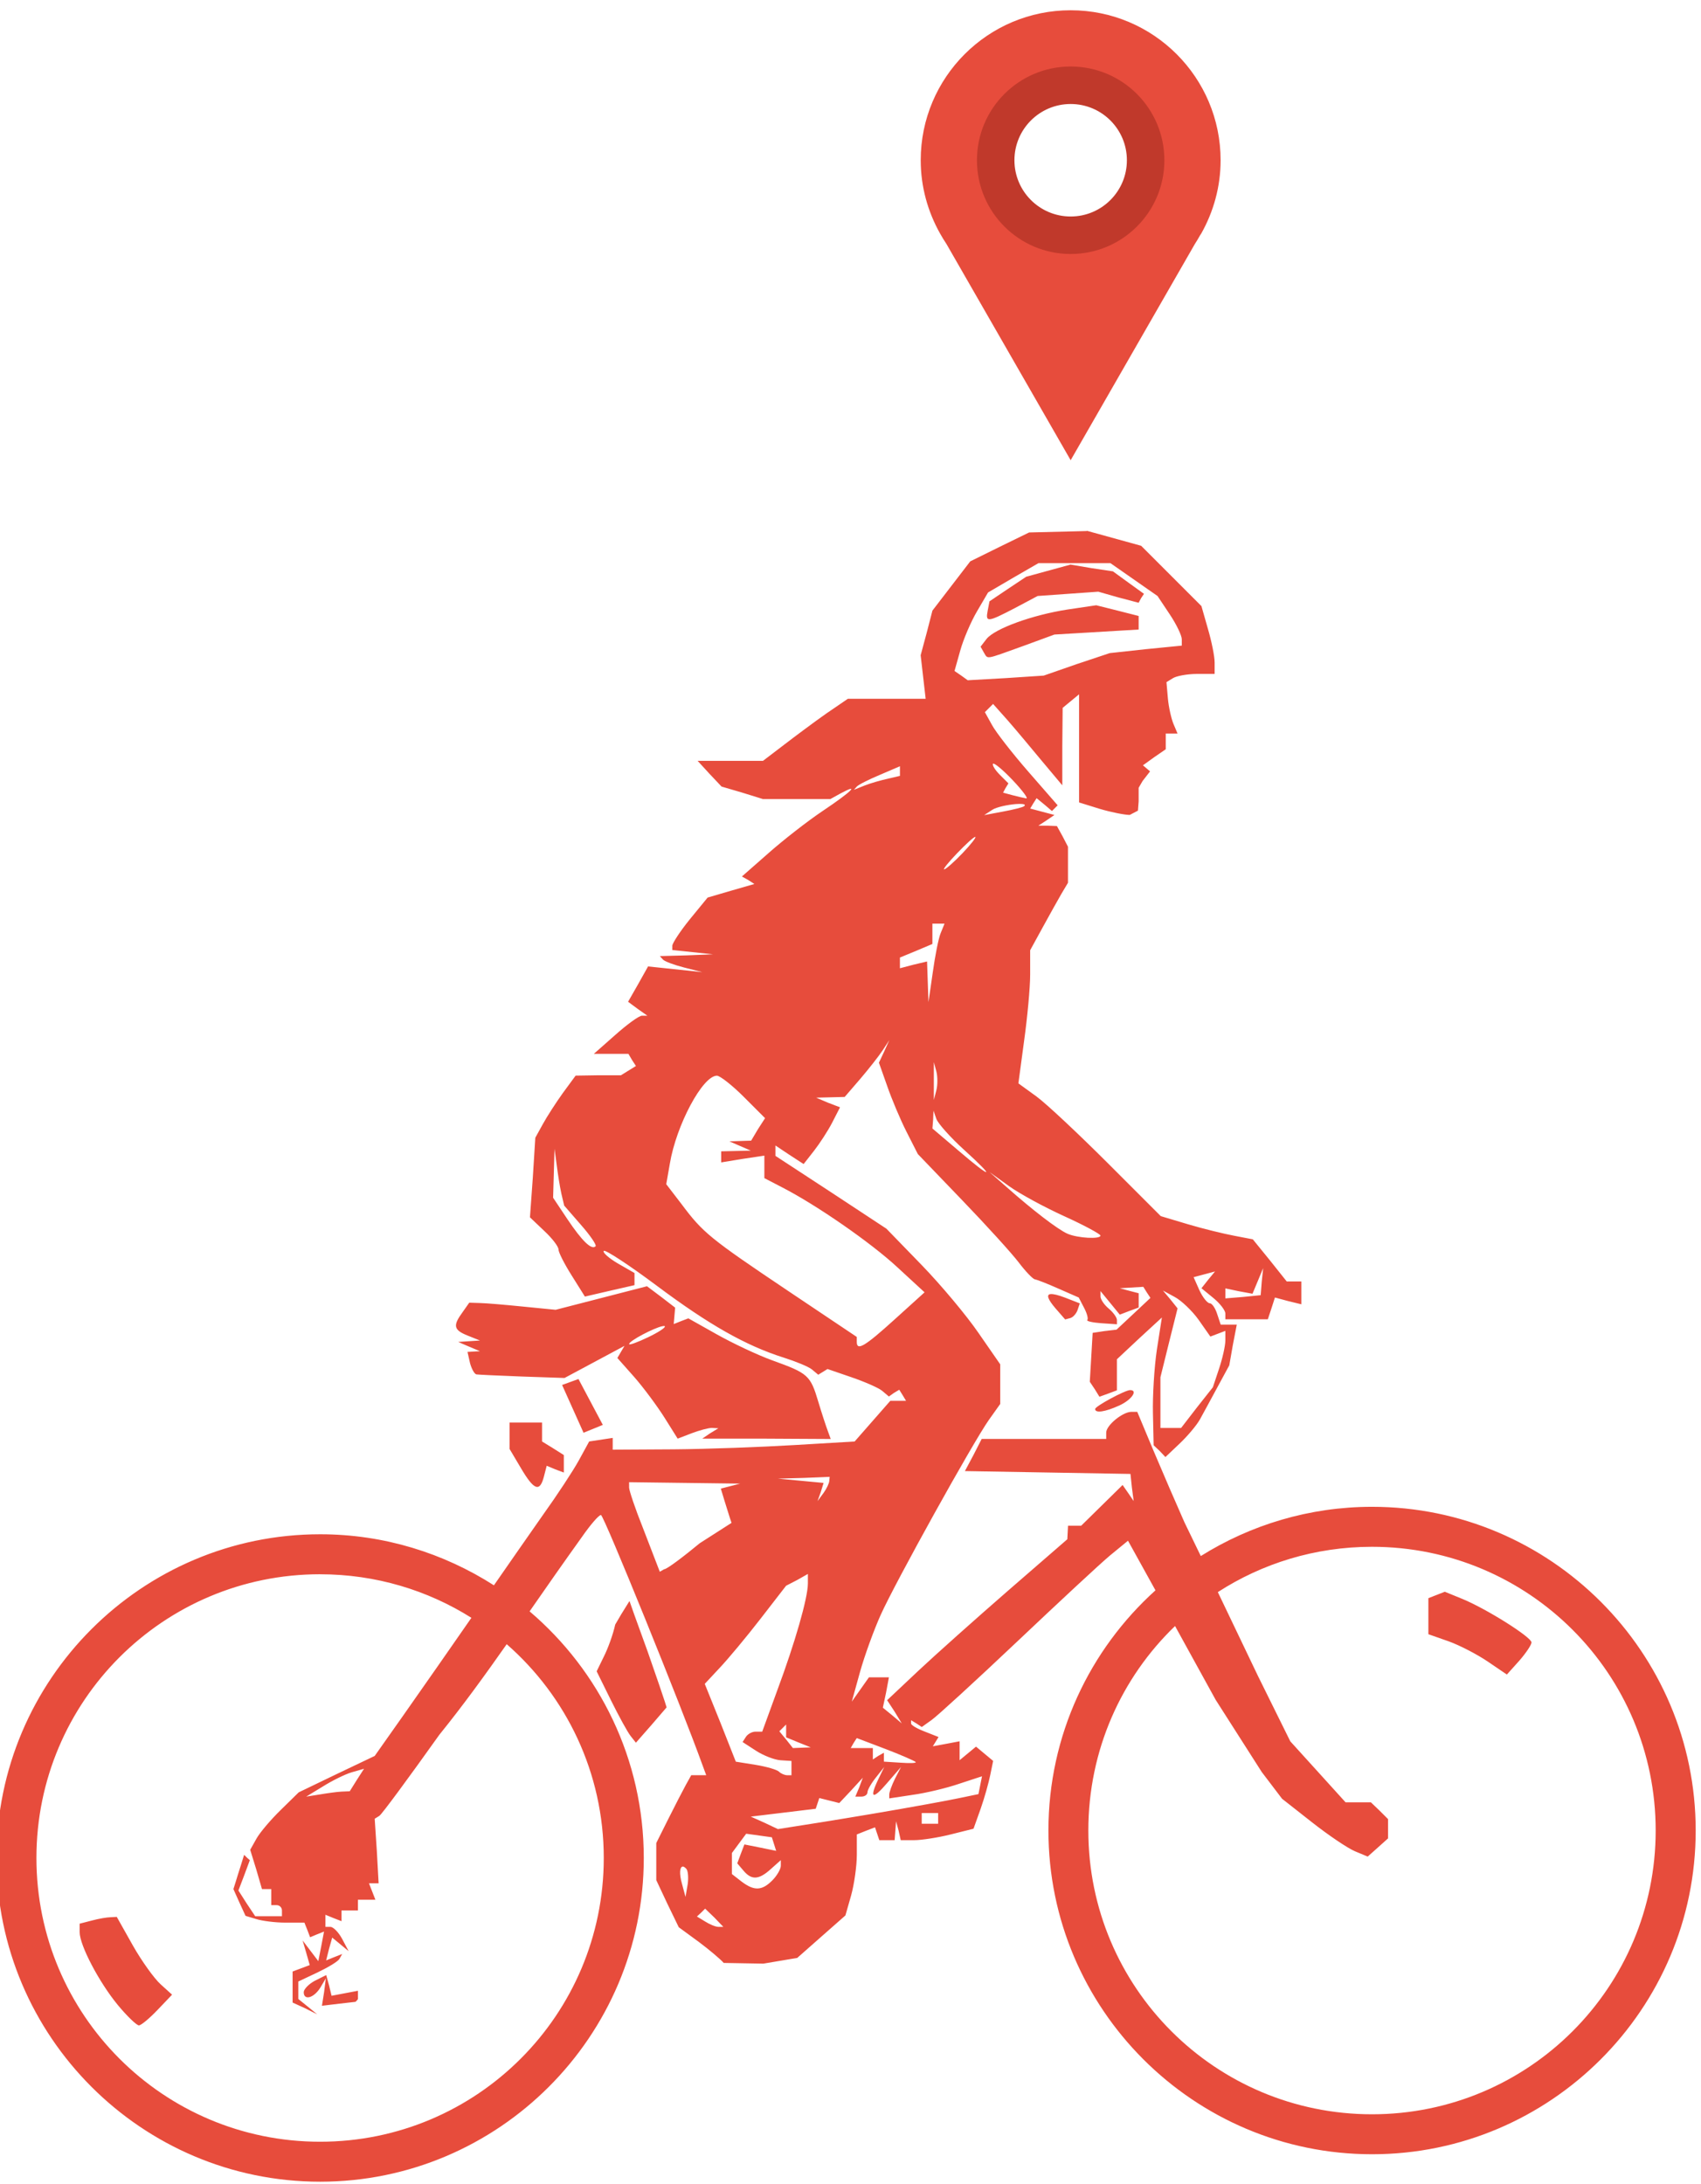 <?xml version="1.0" encoding="UTF-8" standalone="no"?>
<svg
   xmlns:dc="http://purl.org/dc/elements/1.1/"
   xmlns:cc="http://creativecommons.org/ns#"
   xmlns:rdf="http://www.w3.org/1999/02/22-rdf-syntax-ns#"
   xmlns:svg="http://www.w3.org/2000/svg"
   xmlns="http://www.w3.org/2000/svg"
   xmlns:sodipodi="http://sodipodi.sourceforge.net/DTD/sodipodi-0.dtd"
   xmlns:inkscape="http://www.inkscape.org/namespaces/inkscape"
   viewBox="0 0 65.251 83.753"
   id="svg2"
   version="1.1"
   inkscape:version="0.91 r13725"
   sodipodi:docname="cyclist.svg"
   width="65.251"
   height="83.753">
  <defs
     id="defs10" />
  <sodipodi:namedview
     pagecolor="#ffffff"
     bordercolor="#666666"
     borderopacity="1"
     objecttolerance="10"
     gridtolerance="10"
     guidetolerance="10"
     inkscape:pageopacity="0"
     inkscape:pageshadow="2"
     inkscape:window-width="1366"
     inkscape:window-height="705"
     id="namedview8"
     showgrid="false"
     fit-margin-top="0"
     fit-margin-left="0"
     fit-margin-right="0"
     fit-margin-bottom="0"
     inkscape:zoom="4.6184393"
     inkscape:cx="70.697764"
     inkscape:cy="29.82275"
     inkscape:window-x="-8"
     inkscape:window-y="-8"
     inkscape:window-maximized="1"
     inkscape:current-layer="svg2" />
  <g
     id="g4185"
     transform="translate(-4.11,-0.567)">
    <g
       style="fill:#e74c3c;fill-opacity:1"
       id="g4"
       transform="matrix(0.438,0,0,0.438,-120.063,8.363)">
      <path
         style="fill:#e74c3c;fill-opacity:1"
         inkscape:connector-curvature="0"
         id="path6"
         d="m 378.692,28.698 -2.531,0.062 -2.531,0.062 -2.562,1.25 -2.594,1.281 -1.656,2.156 -1.656,2.156 -0.5,1.938 -0.531,1.969 0.219,1.906 0.219,1.906 -3.406,0 -3.406,0 -1.875,1.281 c -1.027,0.72 -2.701,1.968 -3.719,2.75 l -1.844,1.406 -2.875,0 -2.844,0 1.031,1.125 1.062,1.125 1.812,0.531 1.812,0.562 2.969,0 2.938,0 0.906,-0.5 c 1.744,-0.934 0.922,-0.131 -1.562,1.531 -1.371,0.917 -3.522,2.602 -4.781,3.719 l -2.312,2.031 0.562,0.312 0.531,0.344 -2.062,0.594 -2.031,0.594 -1.562,1.906 c -0.849,1.048 -1.531,2.095 -1.531,2.312 l 0,0.375 1.781,0.188 1.781,0.188 -2.344,0.094 -2.312,0.062 0.281,0.312 c 0.161,0.161 0.982,0.467 1.844,0.688 l 1.594,0.406 -2.375,-0.25 -2.375,-0.25 -0.875,1.562 -0.875,1.531 0.844,0.625 0.844,0.594 -0.469,0 c -0.264,-1e-5 -1.317,0.774 -2.344,1.688 l -1.875,1.656 1.5,0 1.531,0 0.312,0.531 0.344,0.531 -0.656,0.406 -0.656,0.406 -2,0 -1.969,0.031 -1.125,1.531 c -0.605,0.845 -1.391,2.062 -1.75,2.719 l -0.656,1.188 -0.219,3.5 -0.25,3.469 1.25,1.188 c 0.689,0.639 1.25,1.369 1.25,1.625 -1e-5,0.256 0.52,1.274 1.156,2.281 l 1.156,1.844 2.156,-0.5 2.188,-0.5 0,-0.531 0,-0.531 -1.469,-0.844 c -0.802,-0.473 -1.345,-0.967 -1.219,-1.094 0.127,-0.127 2.219,1.241 4.656,3.062 4.55,3.399 7.759,5.225 11.094,6.281 1.045,0.331 2.154,0.782 2.469,1.031 l 0.562,0.469 0.406,-0.25 0.406,-0.25 2.094,0.719 c 1.156,0.398 2.37,0.924 2.688,1.188 l 0.594,0.5 0.438,-0.312 0.469,-0.281 0.312,0.5 0.281,0.469 -0.688,0 -0.688,0 -1.562,1.781 -1.562,1.781 -5.25,0.312 c -2.889,0.174 -7.656,0.353 -10.594,0.375 l -5.344,0.031 0,-0.5 0,-0.531 -1.031,0.156 -1.031,0.156 -0.906,1.656 c -0.502,0.914 -1.908,3.052 -3.125,4.75 -1.504,2.147 -2.902,4.156 -4.312,6.188 -4.401,-2.814 -9.62,-4.469 -15.219,-4.469 -15.626,0 -28.344,12.718 -28.344,28.344 0,15.626 12.718,28.344 28.344,28.344 15.626,0 28.344,-12.718 28.344,-28.344 -2e-5,-8.64 -3.882,-16.39 -10,-21.594 1.478,-2.133 2.984,-4.282 4.594,-6.531 0.735,-1.059 1.477,-1.916 1.656,-1.906 0.248,0.014 7.051,16.774 8.906,21.938 l 0.312,0.844 -0.656,0 -0.656,0 -0.469,0.844 c -0.258,0.469 -0.949,1.806 -1.531,2.969 l -1.062,2.125 0,1.625 0,1.625 0.969,2.062 1,2.062 1.75,1.281 c 0.953,0.711 1.926,1.541 2.188,1.844 l 3.469,0.062 2.969,-0.5 2.125,-1.875 2.094,-1.844 0.5,-1.75 c 0.268,-0.964 0.499,-2.575 0.5,-3.562 l 0,-1.781 0.781,-0.312 0.812,-0.312 0.188,0.562 0.188,0.562 0.688,0 0.656,0 0.062,-0.844 0.062,-0.812 0.219,0.812 0.188,0.844 1.188,0 c 0.649,0 2.086,-0.223 3.188,-0.5 l 2,-0.5 0.625,-1.75 c 0.339,-0.963 0.71,-2.301 0.844,-2.969 l 0.25,-1.219 -0.75,-0.625 -0.75,-0.625 -0.719,0.594 -0.719,0.594 0,-0.844 0,-0.812 -1.156,0.219 -1.188,0.219 0.25,-0.406 0.25,-0.406 -1.188,-0.469 c -0.669,-0.254 -1.219,-0.566 -1.219,-0.719 l 0,-0.281 0.469,0.281 0.469,0.312 0.875,-0.625 c 0.486,-0.342 3.872,-3.442 7.5,-6.875 3.628,-3.433 7.274,-6.826 8.125,-7.531 l 1.562,-1.281 2.406,4.344 c -5.755,5.192 -9.375,12.69 -9.375,21.031 2e-5,15.626 12.718,28.344 28.344,28.344 15.626,0 28.344,-12.718 28.344,-28.344 0,-15.626 -12.718,-28.344 -28.344,-28.344 -5.502,0 -10.647,1.587 -15,4.312 l -1.438,-2.969 c -0.679,-1.524 -1.888,-4.325 -2.688,-6.219 l -1.438,-3.438 -0.531,0 c -0.778,0.022 -2.188,1.188 -2.188,1.812 l 0,0.562 -5.469,0 -5.438,0 -0.719,1.406 -0.75,1.406 7.25,0.125 7.25,0.125 0.125,1.188 0.156,1.188 -0.469,-0.688 -0.5,-0.719 -1.812,1.781 -1.812,1.781 -0.562,0 -0.594,0 -0.031,0.594 -0.031,0.594 -5.188,4.5 c -2.852,2.481 -6.39,5.637 -7.875,7.031 l -2.719,2.562 0.656,1 0.625,1.031 -0.812,-0.688 -0.844,-0.688 0.281,-1.312 0.25,-1.344 -0.875,0 -0.875,0 -0.75,1.062 -0.75,1.062 0.719,-2.594 c 0.401,-1.436 1.22,-3.683 1.812,-5 1.287,-2.858 8.059,-15.06 9.469,-17.062 l 1,-1.406 0,-1.719 0,-1.75 -1.906,-2.75 c -1.039,-1.517 -3.271,-4.184 -4.969,-5.938 l -3.094,-3.188 -4.844,-3.188 -4.875,-3.188 0,-0.438 0,-0.469 1.219,0.812 1.25,0.812 0.906,-1.156 c 0.495,-0.636 1.216,-1.737 1.594,-2.469 l 0.688,-1.344 -1.062,-0.406 -1.031,-0.438 1.25,-0.031 1.25,-0.031 1.375,-1.594 c 0.745,-0.874 1.606,-1.971 1.938,-2.469 l 0.594,-0.906 -0.438,0.969 -0.469,1 0.719,2.031 c 0.384,1.114 1.137,2.914 1.688,4 l 1,1.969 3.875,4.031 c 2.138,2.22 4.377,4.685 4.969,5.469 0.592,0.783 1.234,1.445 1.406,1.469 0.172,0.024 1.093,0.38 2.062,0.812 l 1.781,0.781 0.469,0.906 c 0.261,0.488 0.38,0.963 0.281,1.062 -0.099,0.1 0.458,0.226 1.219,0.281 l 1.375,0.094 0,-0.375 c 1e-5,-0.219 -0.327,-0.675 -0.719,-1 -0.392,-0.325 -0.719,-0.804 -0.719,-1.062 l 0,-0.469 0.844,1.031 0.844,1.031 0.812,-0.312 0.844,-0.312 0,-0.625 0,-0.625 -0.844,-0.219 -0.812,-0.219 1.031,-0.062 1.031,-0.062 0.312,0.5 0.312,0.469 -1.5,1.406 -1.469,1.375 -1.062,0.125 -1.031,0.156 -0.125,2.156 -0.125,2.125 0.438,0.656 0.406,0.656 0.781,-0.281 0.75,-0.281 0,-1.375 0,-1.344 1.969,-1.844 1.969,-1.812 -0.438,2.812 c -0.231,1.545 -0.381,4.068 -0.344,5.594 l 0.062,2.781 0.531,0.5 0.5,0.531 1.219,-1.156 c 0.67,-0.63 1.5,-1.596 1.812,-2.156 0.313,-0.56 1.01,-1.861 1.562,-2.875 l 1,-1.844 0.312,-1.781 0.344,-1.781 -0.719,0 -0.688,0 -0.312,-0.938 c -0.166,-0.522 -0.455,-0.938 -0.656,-0.938 -0.202,1e-5 -0.621,-0.529 -0.906,-1.156 l -0.5,-1.125 0.938,-0.25 0.938,-0.25 -0.594,0.719 -0.594,0.75 1.031,0.844 c 0.579,0.469 1.063,1.09 1.062,1.375 l 0,0.5 1.875,0 1.844,0 0.312,-0.938 0.312,-0.969 1.156,0.312 1.156,0.281 0,-1 0,-1 -0.656,0 -0.625,0 -1.469,-1.844 -1.5,-1.844 -1.625,-0.312 c -0.907,-0.17 -2.719,-0.61 -4.031,-1 l -2.406,-0.719 -4.656,-4.656 c -2.56,-2.555 -5.347,-5.173 -6.219,-5.812 l -1.594,-1.156 0.5,-3.719 c 0.284,-2.042 0.531,-4.646 0.531,-5.812 l 0,-2.125 1.062,-1.938 c 0.588,-1.07 1.334,-2.417 1.656,-2.969 l 0.594,-1 0,-1.562 0,-1.594 -0.469,-0.906 -0.5,-0.906 -0.812,-0.031 -0.812,0 0.719,-0.469 0.688,-0.469 -1.062,-0.281 -1.062,-0.281 0.281,-0.469 0.281,-0.438 0.688,0.562 0.656,0.562 0.25,-0.25 0.25,-0.25 -2.562,-2.938 c -1.422,-1.631 -2.856,-3.474 -3.188,-4.094 l -0.625,-1.125 0.375,-0.375 0.344,-0.344 1.281,1.438 c 0.697,0.794 2.032,2.398 3,3.562 l 1.781,2.125 0,-3.406 0.031,-3.375 0.719,-0.594 0.719,-0.594 0,4.75 0,4.719 1.812,0.562 c 1.01,0.302 2.198,0.531 2.625,0.531 l 0.719,-0.375 0.062,-0.812 0,-1.188 0.344,-0.594 0.656,-0.844 -0.625,-0.531 1,-0.719 1,-0.688 0,-0.688 0,-0.688 0.531,0 0.5,0 -0.344,-0.812 c -0.196,-0.457 -0.428,-1.469 -0.5,-2.25 l -0.125,-1.438 0.562,-0.344 c 0.305,-0.194 1.245,-0.371 2.094,-0.375 l 1.562,0 0,-1 c 10e-6,-0.557 -0.278,-1.894 -0.594,-2.969 l -0.562,-1.969 -2.625,-2.625 -2.656,-2.656 -2.375,-0.656 -2.375,-0.656 z m -4.25,2.812 3.156,0 3.156,0 2.062,1.438 2.062,1.438 1.062,1.594 c 0.591,0.878 1.062,1.87 1.062,2.188 l 0,0.562 -3.156,0.312 -3.156,0.344 -2.906,0.969 -2.875,1 -3.312,0.219 -3.344,0.188 -0.562,-0.406 -0.594,-0.406 0.5,-1.781 c 0.27,-0.979 0.932,-2.528 1.469,-3.438 l 0.969,-1.656 2.188,-1.281 2.219,-1.281 z m 2.812,0.125 -1.938,0.531 -1.938,0.531 -1.594,1.062 -1.625,1.094 -0.156,0.812 c -0.201,1.042 -0.037,1.038 2.375,-0.219 l 2,-1.062 2.656,-0.188 2.656,-0.188 1.75,0.5 1.781,0.469 0.219,-0.406 0.25,-0.375 -1.344,-0.969 -1.375,-1 -1.875,-0.281 -1.844,-0.312 z m 2.25,3.562 -2.531,0.375 c -3.066,0.479 -6.306,1.651 -7.062,2.562 l -0.531,0.688 0.281,0.5 c 0.381,0.617 0.053,0.661 3.375,-0.531 l 2.812,-1.031 3.688,-0.219 3.688,-0.219 0,-0.594 0,-0.594 -1.844,-0.469 -1.875,-0.469 z m -9.031,13.875 c 0.1,-0.1 0.867,0.542 1.719,1.438 0.852,0.896 1.39,1.624 1.188,1.594 -0.203,-0.03 -0.759,-0.161 -1.219,-0.281 l -0.812,-0.219 0.219,-0.406 0.25,-0.406 -0.75,-0.75 c -0.425,-0.425 -0.693,-0.869 -0.594,-0.969 z m -8.156,0.219 0,0.438 0,0.406 -1.062,0.25 c -0.588,0.127 -1.509,0.388 -2.031,0.594 l -0.938,0.375 0.25,-0.281 c 0.144,-0.164 1.065,-0.628 2.031,-1.031 l 1.75,-0.75 z m 10.156,3.312 c 0.238,-0.019 0.45,-0.017 0.594,0 0.191,0.023 0.243,0.087 0.125,0.188 -0.109,0.093 -0.93,0.301 -1.844,0.469 l -1.656,0.312 0.719,-0.469 c 0.362,-0.237 1.348,-0.443 2.062,-0.5 z m -3.562,2.875 c 0.131,-1e-5 -0.374,0.654 -1.125,1.438 -0.751,0.783 -1.463,1.406 -1.594,1.406 -0.131,0 0.374,-0.623 1.125,-1.406 0.751,-0.783 1.463,-1.437 1.594,-1.438 z m -3.75,7.594 0.531,0 0.531,0 -0.344,0.844 c -0.188,0.457 -0.49,2.001 -0.688,3.438 l -0.375,2.594 -0.062,-1.781 -0.062,-1.781 -1.188,0.281 -1.188,0.312 0,-0.469 0,-0.469 1.438,-0.594 1.406,-0.594 0,-0.875 0,-0.906 z m 0.125,12.125 0.219,0.812 c 0.119,0.457 0.119,1.199 0,1.656 l -0.219,0.844 0,-1.656 0,-1.656 z m -19,1.188 c 0.261,-1e-5 1.317,0.817 2.344,1.844 l 1.875,1.875 -0.625,0.969 -0.594,1 -0.969,0.031 -0.938,0.031 0.938,0.406 0.938,0.406 -1.281,0.031 -1.312,0.031 0,0.5 0,0.469 1.906,-0.312 1.875,-0.281 0,0.969 0,1 1.562,0.812 c 3.007,1.543 7.77,4.841 10.094,7 l 2.375,2.188 -2.625,2.375 c -2.585,2.342 -3.313,2.793 -3.312,1.969 l 0,-0.438 -6.062,-4.062 c -6.819,-4.574 -7.422,-5.076 -9.281,-7.562 l -1.344,-1.75 0.312,-1.781 c 0.56,-3.383 2.873,-7.719 4.125,-7.719 z m 18.969,3.062 0.25,0.719 c 0.137,0.392 1.224,1.619 2.438,2.719 2.822,2.558 2.464,2.601 -0.5,0.062 l -2.281,-1.938 0.062,-0.781 0.031,-0.781 z m -33.188,3.344 0.188,1.406 c 0.098,0.783 0.278,1.917 0.406,2.5 l 0.25,1.062 1.469,1.688 c 0.814,0.928 1.389,1.767 1.281,1.875 -0.351,0.351 -1.175,-0.449 -2.469,-2.375 l -1.25,-1.875 0.062,-2.156 0.062,-2.125 z m 38.094,2.031 1.688,1.219 c 0.932,0.671 3.13,1.865 4.875,2.656 1.745,0.791 3.156,1.56 3.156,1.688 10e-6,0.334 -1.99,0.225 -2.875,-0.156 -0.858,-0.37 -3.098,-2.099 -5.312,-4.062 l -1.531,-1.344 z m 23.969,8.406 -0.125,1.188 -0.094,1.188 -1.562,0.156 -1.531,0.125 0,-0.438 0,-0.438 1.188,0.25 1.188,0.219 0.469,-1.125 0.469,-1.125 z m -53.969,1.594 -4,1.031 -4,1.031 -2.844,-0.281 c -1.567,-0.158 -3.264,-0.304 -3.781,-0.312 l -0.938,-0.031 -0.594,0.844 c -0.848,1.16 -0.785,1.54 0.438,2.031 l 1.094,0.438 -0.969,0.062 -0.938,0.062 0.938,0.406 0.969,0.406 -0.562,0.031 -0.531,0.031 0.219,0.969 c 0.137,0.522 0.397,0.975 0.562,1 0.165,0.025 1.988,0.112 4.031,0.188 l 3.688,0.125 2.625,-1.406 2.625,-1.406 -0.312,0.531 -0.312,0.531 1.469,1.656 c 0.812,0.925 2.013,2.543 2.656,3.562 l 1.156,1.844 1.219,-0.469 c 0.671,-0.255 1.472,-0.473 1.781,-0.469 l 0.562,0.031 -0.719,0.438 -0.688,0.469 5.625,0 5.625,0.031 -0.25,-0.688 c -0.14,-0.365 -0.522,-1.519 -0.844,-2.594 -0.687,-2.293 -0.882,-2.471 -4,-3.594 -1.306,-0.47 -3.495,-1.507 -4.875,-2.281 l -2.5,-1.406 -0.656,0.25 -0.625,0.25 0.062,-0.719 0.062,-0.719 -1.219,-0.938 -1.25,-0.938 z m 45.188,0.375 1.031,0.562 c 0.569,0.303 1.524,1.199 2.094,2 l 1.031,1.469 0.656,-0.25 0.656,-0.25 0,0.844 c 10e-6,0.475 -0.261,1.612 -0.562,2.5 l -0.531,1.594 -1.406,1.781 -1.375,1.781 -0.906,0 -0.906,0 0,-2.219 0,-2.219 0.75,-3.031 0.75,-3 -0.625,-0.781 -0.656,-0.781 z m -9.844,0.312 c -0.388,0.042 -0.234,0.465 0.438,1.25 l 0.844,0.969 0.469,-0.125 c 0.25,-0.084 0.522,-0.41 0.625,-0.719 l 0.188,-0.562 -1.281,-0.5 c -0.62,-0.236 -1.048,-0.338 -1.281,-0.312 z m -34,2.812 c 0.1,-0.019 0.192,-0.027 0.219,0 0.103,0.103 -0.558,0.534 -1.469,0.969 -0.911,0.434 -1.656,0.713 -1.656,0.594 10e-6,-0.284 2.204,-1.428 2.906,-1.562 z m -8.776,5.145 1.878,4.183 1.688,-0.688 -2.133,-4.016 -1.432,0.52 z m 49.745,0.449 c -0.439,0 -3.062,1.416 -3.062,1.656 10e-6,0.382 0.859,0.264 2.125,-0.312 1.063,-0.484 1.66,-1.344 0.938,-1.344 z m -54.344,2.844 0,1.156 0,1.156 1,1.688 c 1.133,1.92 1.642,2.118 2,0.75 l 0.25,-0.969 0.75,0.312 0.75,0.281 0,-0.75 0,-0.781 -0.938,-0.594 -0.969,-0.594 0,-0.812 0,-0.844 -1.406,0 -1.438,0 z m 28.031,4.75 -0.031,0.344 c -0.004,0.196 -0.218,0.671 -0.5,1.062 l -0.531,0.719 0.281,-0.781 0.25,-0.812 -2,-0.188 -2,-0.188 2.281,-0.062 2.25,-0.094 z m -17.562,0.469 4.844,0.062 4.875,0.062 -0.844,0.219 -0.844,0.219 0.312,1.031 0.469,1.5 0.156,0.469 -2.781,1.781 c -1.303,1.074 -2.862,2.281 -3.125,2.281 l -0.375,0.219 -1.469,-3.812 c -0.681,-1.7 -1.219,-3.304 -1.219,-3.562 l 0,-0.469 z m 65.062,5.656 c 13.732,1e-5 24.844,11.112 24.844,24.844 0,13.732 -11.112,24.844 -24.844,24.844 -13.732,0 -24.844,-11.112 -24.844,-24.844 10e-6,-7.038 2.9,-13.388 7.594,-17.906 l 3.562,6.469 4.031,6.312 1.781,2.344 2.625,2.062 c 1.436,1.131 3.126,2.269 3.75,2.531 l 1.125,0.469 0.875,-0.781 0.906,-0.812 0,-0.844 0,-0.844 -0.75,-0.75 -0.75,-0.719 -1.094,0 -1.125,0 -2.406,-2.656 -2.438,-2.688 -2.844,-5.75 -3.5,-7.312 c 3.882,-2.511 8.528,-3.969 13.5,-3.969 z m -49.406,2.375 0,0.844 c -0.009,1.288 -1.133,5.185 -2.656,9.281 l -1.344,3.688 -0.594,0 c -0.317,0 -0.689,0.219 -0.844,0.469 l -0.281,0.438 1.156,0.75 c 0.637,0.418 1.61,0.803 2.156,0.844 l 0.969,0.062 0,0.625 0,0.625 -0.375,0 c -0.218,0 -0.548,-0.141 -0.719,-0.312 -0.171,-0.171 -1.079,-0.439 -2.031,-0.594 l -1.75,-0.281 -1.344,-3.406 -1.375,-3.406 1.312,-1.406 c 0.718,-0.759 2.322,-2.679 3.562,-4.281 l 2.25,-2.906 0.969,-0.5 0.938,-0.531 z m -42.719,0.031 c 4.867,0 9.42,1.399 13.25,3.812 -1.94,2.794 -3.887,5.59 -6,8.594 l -2.469,3.5 -3.344,1.594 -3.312,1.594 -1.562,1.531 c -0.861,0.838 -1.814,1.953 -2.125,2.5 l -0.562,1 0.531,1.719 0.5,1.719 0.406,0 0.406,0 0,0.688 0,0.719 0.469,0 c 0.261,0 0.469,0.208 0.469,0.469 l 0,0.5 -1.188,0 -1.156,0 -0.75,-1.125 -0.719,-1.125 0.5,-1.312 0.5,-1.344 -0.25,-0.219 -0.25,-0.25 -0.281,0.906 c -0.162,0.494 -0.37,1.17 -0.469,1.5 l -0.188,0.594 0.531,1.188 0.531,1.156 0.938,0.281 c 0.51,0.162 1.657,0.312 2.562,0.312 l 1.656,0 0.25,0.625 0.25,0.656 0.594,-0.25 0.625,-0.25 -0.25,1.312 -0.25,1.281 -0.688,-0.906 -0.688,-0.906 0.312,1.062 0.312,1.094 -0.75,0.281 -0.75,0.281 0,1.344 0,1.375 1.094,0.5 1.062,0.531 -0.844,-0.688 -0.812,-0.656 0,-0.75 0,-0.781 1.656,-0.781 c 0.918,-0.436 1.798,-0.961 1.938,-1.188 l 0.25,-0.438 -0.719,0.281 -0.688,0.281 0.25,-1 0.281,-1 0.719,0.594 0.719,0.594 -0.562,-1.062 c -0.313,-0.588 -0.779,-1.062 -1.031,-1.062 l -0.438,0 0,-0.531 0,-0.531 0.688,0.281 0.719,0.281 0,-0.469 0,-0.469 0.719,0 0.719,0 0,-0.469 0,-0.469 0.75,0 0.781,0 -0.281,-0.719 -0.281,-0.719 0.438,0 0.406,0 -0.156,-2.812 -0.188,-2.844 0.406,-0.25 c 0.212,-0.131 2.565,-3.323 5.25,-7.094 2.148,-2.659 4.04,-5.285 5.906,-7.938 5.21,4.552 8.5,11.249 8.5,18.719 -3e-5,13.732 -11.112,24.844 -24.844,24.844 -13.732,0 -24.844,-11.112 -24.844,-24.844 0,-13.732 11.112,-24.844 24.844,-24.844 z m 98.5,1.531 -0.719,0.281 -0.719,0.281 0,1.562 0,1.594 1.781,0.625 c 0.979,0.352 2.523,1.158 3.438,1.781 l 1.656,1.125 1.094,-1.219 c 0.588,-0.675 1.062,-1.386 1.062,-1.594 0,-0.46 -3.95,-2.946 -6.062,-3.812 l -1.531,-0.625 z m -71.406,0.812 -0.719,1.156 -0.531,0.906 c -0.183,0.849 -0.642,2.111 -1,2.812 l -0.625,1.281 1.25,2.531 c 0.687,1.388 1.455,2.79 1.719,3.125 l 0.469,0.594 1.344,-1.531 1.344,-1.562 -0.156,-0.5 c -0.078,-0.261 -0.744,-2.22 -1.5,-4.375 l -1.188,-3.281 -0.406,-1.156 z m 13.719,10.812 0,0.562 0,0.562 1.062,0.438 1.094,0.438 -0.781,0.031 -0.781,0.031 -0.594,-0.75 -0.594,-0.719 0.281,-0.281 0.312,-0.312 z m 6.188,1.188 2.469,0.938 c 1.371,0.52 2.586,1.056 2.688,1.156 0.101,0.1 -0.494,0.12 -1.312,0.062 l -1.469,-0.094 0,-0.406 0,-0.375 -0.5,0.281 -0.469,0.312 0,-0.5 0,-0.5 -0.969,0 -0.969,0 0.25,-0.438 0.281,-0.438 z m 2.406,2.531 -0.5,1.031 c -0.837,1.732 -0.529,1.877 0.75,0.375 l 1.219,-1.406 -0.531,1.031 c -0.284,0.57 -0.5,1.192 -0.5,1.375 l 0,0.344 2.062,-0.312 c 1.145,-0.157 2.973,-0.594 4.062,-0.969 l 2,-0.656 -0.156,0.781 -0.156,0.781 -1.656,0.344 c -0.911,0.197 -4.329,0.824 -7.594,1.375 -3.264,0.551 -6.472,1.062 -7.125,1.156 l -1.188,0.188 -1.188,-0.562 -1.188,-0.531 2.844,-0.344 2.844,-0.344 0.156,-0.469 0.156,-0.469 0.875,0.219 0.875,0.219 1.031,-1.094 1.031,-1.125 -0.312,0.844 -0.344,0.812 0.531,0 c 0.289,0 0.531,-0.164 0.531,-0.375 10e-6,-0.211 0.344,-0.806 0.75,-1.312 l 0.719,-0.906 z m -45.562,0.156 -0.625,0.969 -0.625,1 -0.719,0.031 c -0.394,0.019 -1.253,0.138 -1.906,0.25 l -1.188,0.188 1.438,-0.875 c 0.783,-0.494 1.927,-1.068 2.531,-1.25 l 1.094,-0.312 z m 48.844,3.875 0.719,0 0.719,0 0,0.469 0,0.469 -0.719,0 -0.719,0 0,-0.469 0,-0.469 z m -15.375,1.812 1.125,0.156 1.125,0.156 0.188,0.594 0.188,0.594 -1.375,-0.281 -1.406,-0.281 -0.312,0.812 -0.312,0.844 0.531,0.625 c 0.712,0.858 1.349,0.832 2.406,-0.125 l 0.875,-0.781 0,0.5 c 10e-6,0.283 -0.34,0.871 -0.75,1.281 -0.901,0.901 -1.584,0.931 -2.688,0.094 l -0.844,-0.656 0,-0.906 0,-0.938 0.625,-0.844 0.625,-0.844 z m -5.562,2.875 c 0.086,-0.009 0.183,0.058 0.312,0.188 0.152,0.152 0.217,0.765 0.125,1.375 l -0.188,1.094 -0.312,-1.156 c -0.246,-0.876 -0.196,-1.473 0.062,-1.5 z m 1.969,3.688 0.812,0.781 0.781,0.812 -0.438,0 c -0.252,-0.004 -0.772,-0.226 -1.156,-0.469 l -0.719,-0.438 0.375,-0.344 0.344,-0.344 z m -51.531,0.719 -0.562,0.031 c -0.302,0.004 -1.006,0.124 -1.594,0.281 l -1.094,0.281 0,0.75 c 0,1.143 1.707,4.394 3.344,6.375 0.809,0.979 1.651,1.781 1.844,1.781 0.193,0 0.918,-0.606 1.625,-1.344 l 1.281,-1.344 -1,-0.906 c -0.56,-0.502 -1.661,-2.035 -2.438,-3.406 l -1.406,-2.5 z m 18.344,5.094 -1,0.5 c -0.542,0.29 -0.969,0.748 -0.969,1 10e-6,0.747 0.869,0.52 1.438,-0.375 l 0.5,-0.844 -0.156,1.219 -0.188,1.188 1.562,-0.188 1.375,-0.156 c 0.047,-0.049 0.119,-0.11 0.156,-0.156 l 0.062,-0.094 0,-0.25 0,-0.469 -1.156,0.219 -1.156,0.219 -0.219,-0.906 -0.25,-0.906 z" />
    </g>
    <g
       transform="matrix(0.719,0,0,0.719,36.553,-738.459)"
       id="g4142">
      <path
         style="fill:#e74c3c"
         inkscape:connector-curvature="0"
         d="M 12,0 C 7.582,0 4,3.582 4,8 c 0,1.421 0.382,2.75 1.031,3.906 0.108,0.192 0.221,0.381 0.344,0.563 L 12,24 18.625,12.469 c 0.102,-0.151 0.19,-0.311 0.281,-0.469 l 0.063,-0.094 C 19.618,10.75 20,9.421 20,8 20,3.582 16.418,0 12,0 Z m 0,4 c 2.209,0 4,1.791 4,4 0,2.209 -1.791,4 -4,4 C 9.791,12 8,10.209 8,8 8,5.791 9.791,4 12,4 Z"
         transform="translate(0,1028.4)"
         id="path4144" />
      <path
         style="fill:#c0392b"
         inkscape:connector-curvature="0"
         d="M 12,3 C 9.239,3 7,5.239 7,8 c 0,2.761 2.239,5 5,5 2.761,0 5,-2.239 5,-5 0,-2.761 -2.239,-5 -5,-5 z m 0,2 c 1.657,0 3,1.343 3,3 0,1.657 -1.343,3 -3,3 C 10.343,11 9,9.657 9,8 9,6.343 10.343,5 12,5 Z"
         transform="translate(0,1028.4)"
         id="path4146" />
    </g>
  </g>
</svg>
